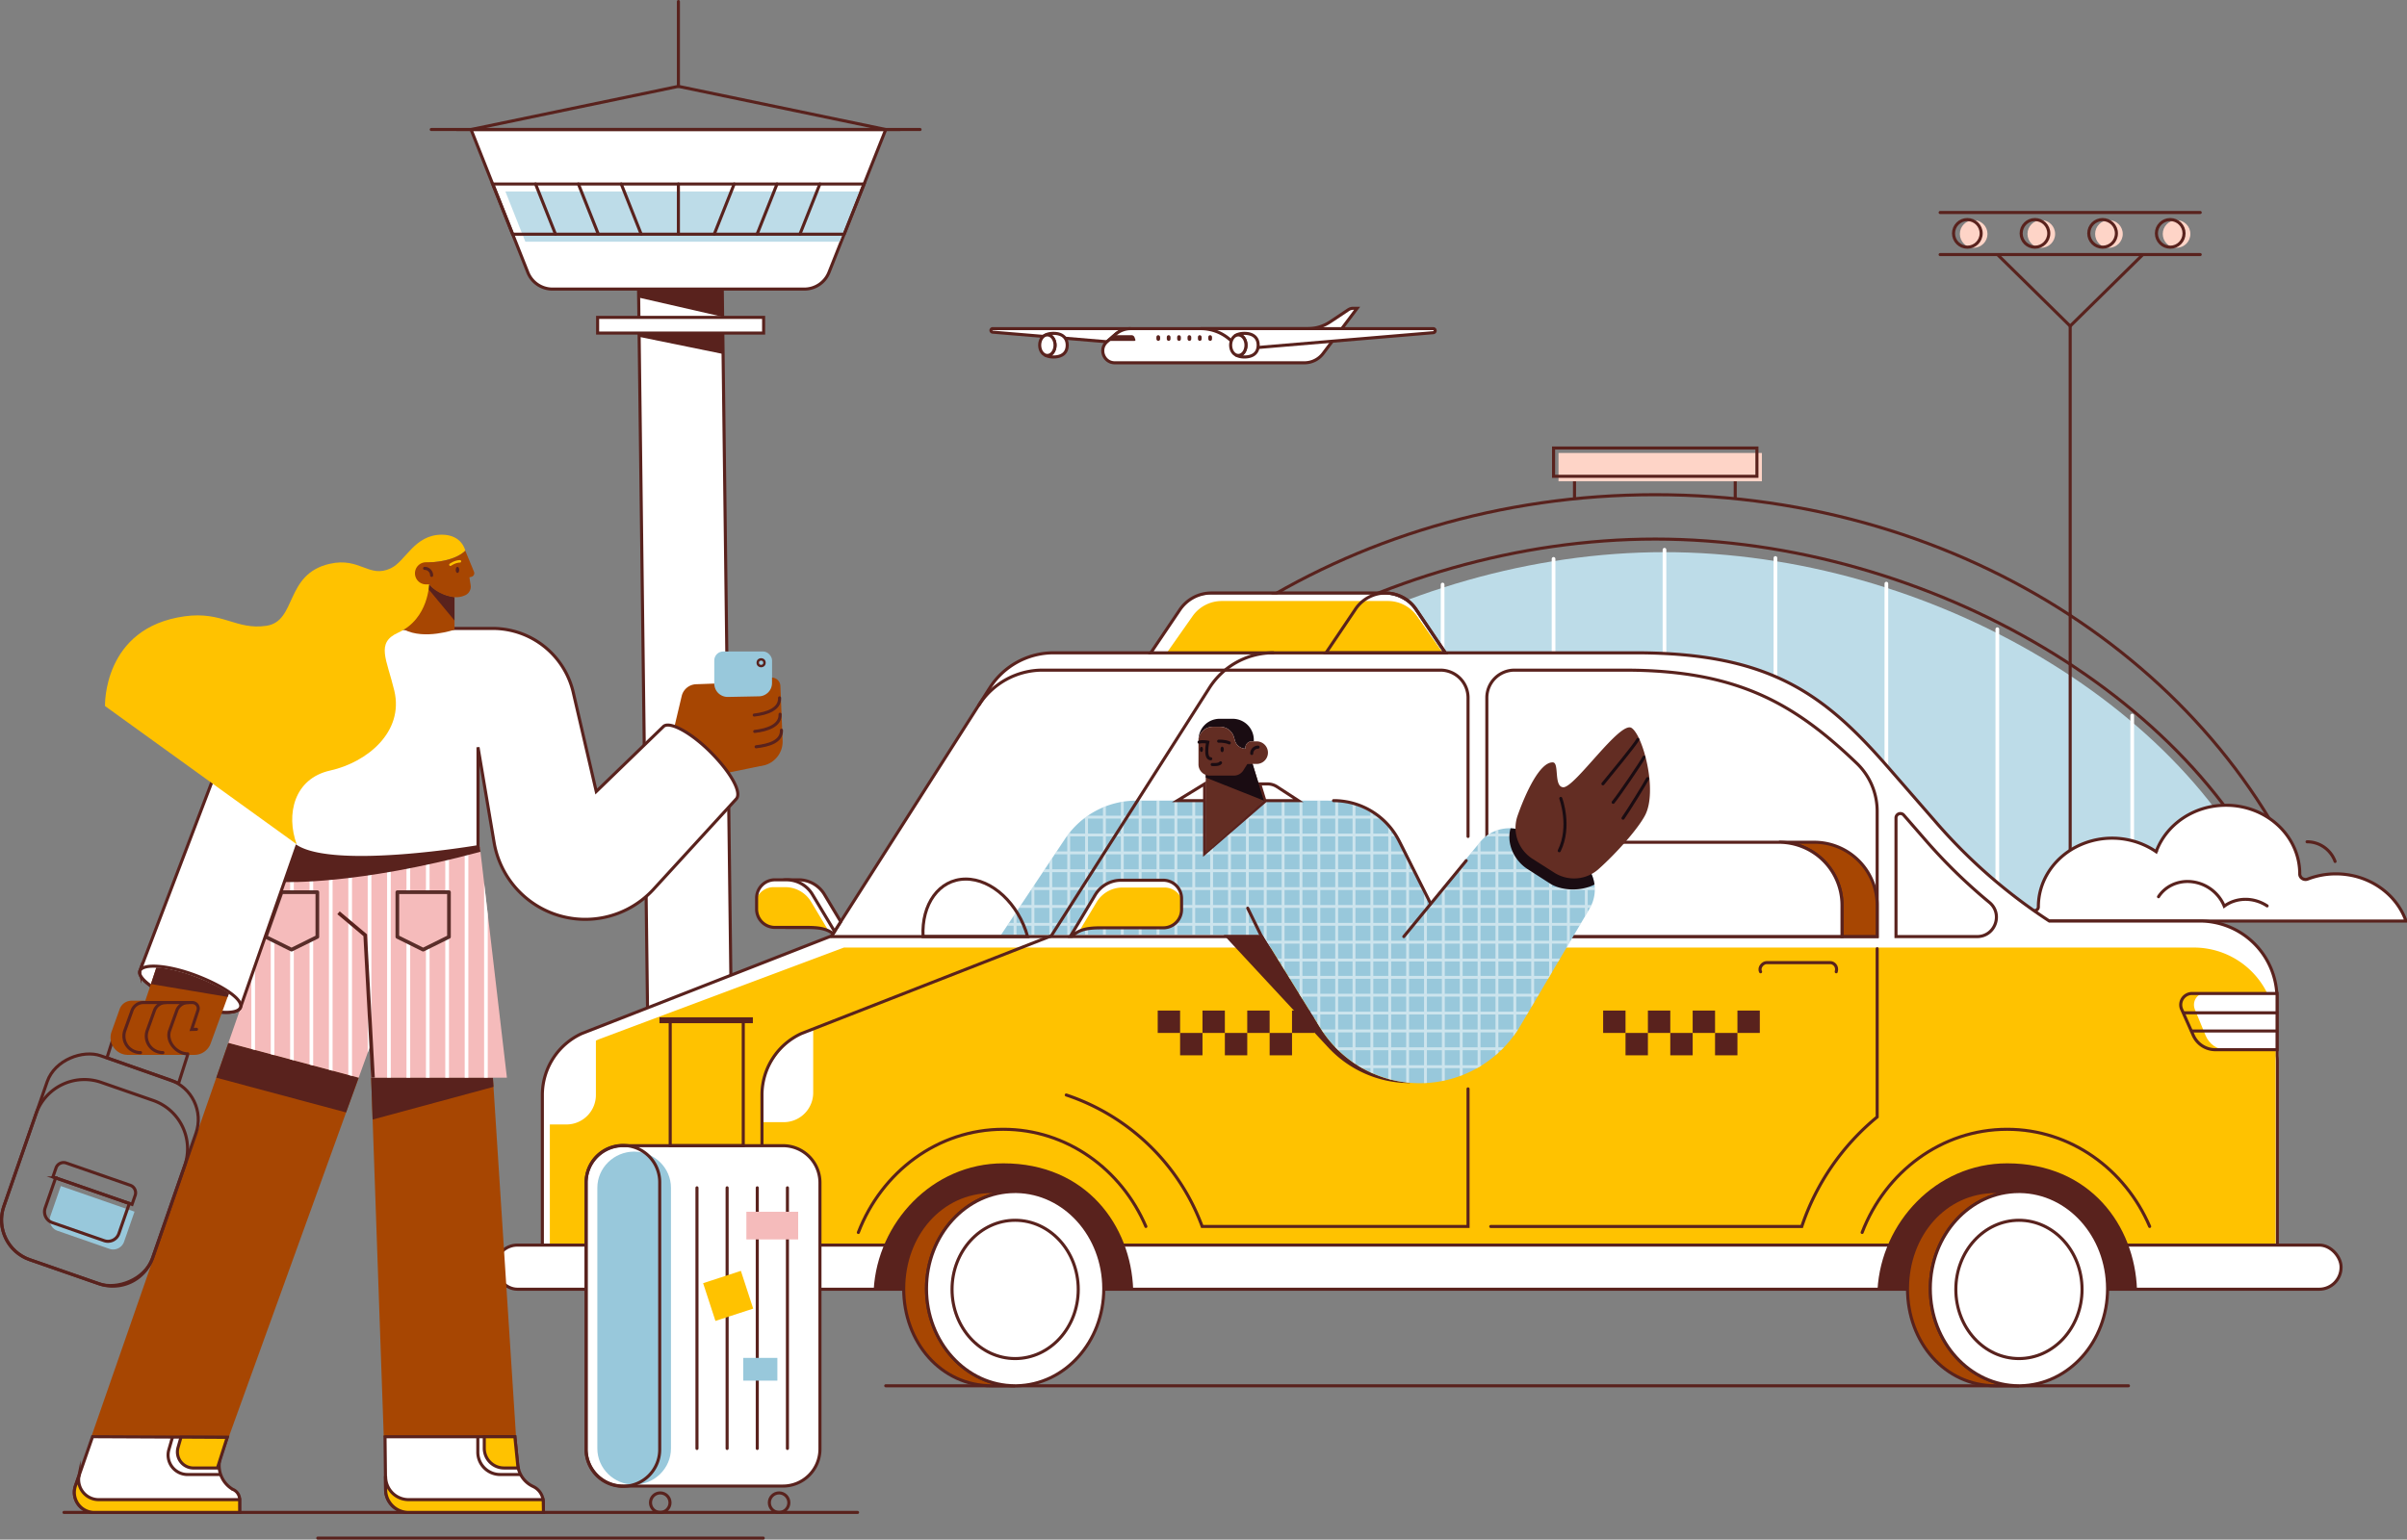 <svg xmlns="http://www.w3.org/2000/svg" width="3918.17" height="2507.04" viewBox="0 0 3918.17 2507.04"><rect x="0" y="0" width="3918.17" height="2507.04" fill="#808080" stroke="none"/><g id="Layer_2" data-name="Layer 2"><g id="Слой_1" data-name="Слой 1"><g id="TOWER"><polygon points="1196.05 2098.56 1059.77 2098.56 1039.45 470.72 1175.73 470.72 1196.05 2098.56" fill="#fff" stroke="#59221d" stroke-miterlimit="10" stroke-width="5"/><polygon points="1175.73 470.72 1175.73 515.73 1039.45 484.49 1039.45 470.72 1175.73 470.72" fill="#59221d"/><path d="M1441.83,210.9l-35.25,88.71-32.47,81.76-24.69,62.16a43.12,43.12,0,0,1-40.06,27.19H899.27a43.11,43.11,0,0,1-40.06-27.19l-24.69-62.16L802,299.61,766.8,210.9Z" fill="#fff" stroke="#59221d" stroke-miterlimit="10" stroke-width="5"/><line x1="701.98" y1="210.89" x2="1497.71" y2="210.89" fill="none" stroke="#59221d" stroke-linecap="round" stroke-miterlimit="10" stroke-width="5"/><polygon points="766.8 210.89 1441.83 210.89 1104.32 140.62 766.8 210.89" fill="none" stroke="#59221d" stroke-linecap="round" stroke-miterlimit="10" stroke-width="5"/><line x1="1104.32" y1="140.62" x2="1104.32" y2="2.5" fill="none" stroke="#59221d" stroke-linecap="round" stroke-miterlimit="10" stroke-width="5"/><polygon points="1175.73 542.1 1175.73 576.12 1039.45 548.29 1039.45 542.1 1175.73 542.1" fill="#59221d"/><rect x="972.82" y="516.8" width="270.22" height="25.54" fill="#fff" stroke="#59221d" stroke-miterlimit="10" stroke-width="5"/><polygon points="1399.08 311.81 1366.6 393.57 855.16 393.57 822.69 311.81 1399.08 311.81" fill="#bddce8"/><polygon points="1406.58 299.61 1374.11 381.37 834.52 381.37 802.04 299.61 1406.58 299.61" fill="none" stroke="#59221d" stroke-linecap="round" stroke-miterlimit="10" stroke-width="5"/><line x1="904.26" y1="381.37" x2="871.79" y2="299.61" fill="none" stroke="#59221d" stroke-linecap="round" stroke-miterlimit="10" stroke-width="5"/><line x1="974.01" y1="381.37" x2="941.53" y2="299.61" fill="none" stroke="#59221d" stroke-linecap="round" stroke-miterlimit="10" stroke-width="5"/><line x1="1043.75" y1="381.37" x2="1011.28" y2="299.61" fill="none" stroke="#59221d" stroke-linecap="round" stroke-miterlimit="10" stroke-width="5"/><line x1="1302.14" y1="381.37" x2="1334.62" y2="299.61" fill="none" stroke="#59221d" stroke-linecap="round" stroke-miterlimit="10" stroke-width="5"/><line x1="1232.4" y1="381.37" x2="1264.87" y2="299.61" fill="none" stroke="#59221d" stroke-linecap="round" stroke-miterlimit="10" stroke-width="5"/><line x1="1162.65" y1="381.37" x2="1195.13" y2="299.61" fill="none" stroke="#59221d" stroke-linecap="round" stroke-miterlimit="10" stroke-width="5"/><line x1="1104.32" y1="381.37" x2="1104.32" y2="299.61" fill="none" stroke="#59221d" stroke-linecap="round" stroke-miterlimit="10" stroke-width="5"/></g><g id="AIRPORT"><path d="M3772.65,1496.6H1616.26c146.09-400.86,573.58-691.07,1078.2-691.07S3626.57,1095.74,3772.65,1496.6Z" fill="none" stroke="#59221d" stroke-linecap="round" stroke-miterlimit="10" stroke-width="5"/><path d="M3707,1499.55H1712c124.91-342.76,566-600.47,997.51-600.47S3582.07,1156.79,3707,1499.55Z" fill="#bddce8"/><path d="M3722.43,1496.6H1666.48c128.72-353.23,583.32-618.82,1028-618.82S3593.71,1143.37,3722.43,1496.6Z" fill="none" stroke="#59221d" stroke-linecap="round" stroke-miterlimit="10" stroke-width="5"/><line x1="2824.65" y1="776.27" x2="2824.65" y2="810.46" fill="none" stroke="#59221d" stroke-linecap="round" stroke-miterlimit="10" stroke-width="5"/><line x1="2563.03" y1="810.46" x2="2563.03" y2="776.27" fill="none" stroke="#59221d" stroke-linecap="round" stroke-miterlimit="10" stroke-width="5"/><rect x="2537" y="737.57" width="331.03" height="46.11" fill="#fed4c7"/><rect x="2528.94" y="729.5" width="331.03" height="46.11" fill="none" stroke="#59221d" stroke-linecap="round" stroke-miterlimit="10" stroke-width="5"/><line x1="2709.48" y1="895.14" x2="2709.48" y2="1491.17" fill="none" stroke="#fff" stroke-linecap="round" stroke-miterlimit="10" stroke-width="6"/><line x1="2890.08" y1="908.55" x2="2890.08" y2="1491.17" fill="none" stroke="#fff" stroke-linecap="round" stroke-miterlimit="10" stroke-width="6"/><line x1="3070.69" y1="950.32" x2="3070.69" y2="1491.17" fill="none" stroke="#fff" stroke-linecap="round" stroke-miterlimit="10" stroke-width="6"/><line x1="3251.3" y1="1024.54" x2="3251.3" y2="1491.17" fill="none" stroke="#fff" stroke-linecap="round" stroke-miterlimit="10" stroke-width="6"/><line x1="3470.85" y1="1165.09" x2="3470.85" y2="1491.17" fill="none" stroke="#fff" stroke-linecap="round" stroke-miterlimit="10" stroke-width="6"/><line x1="2528.92" y1="910.02" x2="2528.92" y2="1490.63" fill="none" stroke="#fff" stroke-linecap="round" stroke-miterlimit="10" stroke-width="6"/><line x1="2348.31" y1="951.8" x2="2348.31" y2="1490.63" fill="none" stroke="#fff" stroke-linecap="round" stroke-miterlimit="10" stroke-width="6"/><line x1="2167.71" y1="1026.02" x2="2167.71" y2="1490.63" fill="none" stroke="#fff" stroke-linecap="round" stroke-miterlimit="10" stroke-width="6"/><line x1="1987.1" y1="1137.06" x2="1987.1" y2="1490.63" fill="none" stroke="#fff" stroke-linecap="round" stroke-miterlimit="10" stroke-width="6"/></g><g id="SPOTLIGHT"><circle cx="3212.8" cy="380.94" r="22.49" fill="#fed4c7"/><circle cx="3322.89" cy="380.94" r="22.49" fill="#fed4c7"/><circle cx="3432.98" cy="380.94" r="22.49" fill="#fed4c7"/><circle cx="3543.07" cy="380.94" r="22.49" fill="#fed4c7"/><line x1="3158.19" y1="346.03" x2="3581.58" y2="346.03" fill="none" stroke="#59221d" stroke-linecap="round" stroke-miterlimit="10" stroke-width="5"/><line x1="3158.19" y1="414.52" x2="3581.58" y2="414.52" fill="none" stroke="#59221d" stroke-linecap="round" stroke-miterlimit="10" stroke-width="5"/><line x1="3369.89" y1="530.96" x2="3369.89" y2="1496.71" fill="none" stroke="#59221d" stroke-linecap="round" stroke-miterlimit="10" stroke-width="5"/><polyline points="3488.03 414.69 3369.89 530.96 3251.74 414.69" fill="none" stroke="#59221d" stroke-linecap="round" stroke-miterlimit="10" stroke-width="5"/><circle cx="3202.48" cy="380" r="22.49" fill="none" stroke="#59221d" stroke-linecap="round" stroke-miterlimit="10" stroke-width="5"/><circle cx="3312.57" cy="380" r="22.49" fill="none" stroke="#59221d" stroke-linecap="round" stroke-miterlimit="10" stroke-width="5"/><circle cx="3422.66" cy="380" r="22.49" fill="none" stroke="#59221d" stroke-linecap="round" stroke-miterlimit="10" stroke-width="5"/><circle cx="3532.75" cy="380" r="22.49" fill="none" stroke="#59221d" stroke-linecap="round" stroke-miterlimit="10" stroke-width="5"/></g><g id="PLANE"><path d="M1840.68,535.11a37.82,37.82,0,0,0-24.77,9.24l-14,12.12-186.16-15.63a2.84,2.84,0,0,1-1.87-.92,2.79,2.79,0,0,1-.76-1.94,2.86,2.86,0,0,1,2.87-2.87Z" fill="#fff" stroke="#59221d" stroke-miterlimit="10" stroke-width="5"/><path d="M2153.79,575.59,2209.15,502h-6.46a14.24,14.24,0,0,0-7.9,2.39l-29.59,19.73a65.06,65.06,0,0,1-36.15,11H1840.68a37.87,37.87,0,0,0-24.77,9.23l-14,12.14c-13.66,11.82-5.3,34.26,12.77,34.26h308.76A38,38,0,0,0,2153.79,575.59Z" fill="#fff" stroke="#59221d" stroke-miterlimit="10" stroke-width="5"/><path d="M2002,552.93a71.89,71.89,0,0,0-47.39-17.82h378.3a3.31,3.31,0,0,1,3.31,3.31h0a3.29,3.29,0,0,1-3,3.29L2019.4,568.19Z" fill="#fff" stroke="#59221d" stroke-miterlimit="10" stroke-width="5"/><path d="M1737.23,562.06c0,12.79-8.63,19.21-22.4,19.21-6,0-10.84-1.29-14.45-3.6a9.82,9.82,0,0,0,4.54,1.14c6.91,0,12.51-7.51,12.51-16.76s-5.6-16.75-12.51-16.75a9.7,9.7,0,0,0-4.54,1.14v-.06c3.59-2.28,8.41-3.56,14.45-3.56C1729.09,542.82,1737.23,549.9,1737.23,562.06Z" fill="#fff" stroke="#59221d" stroke-miterlimit="10" stroke-width="5"/><ellipse cx="1704.92" cy="562.05" rx="12.51" ry="16.75" fill="#fff" stroke="#59221d" stroke-miterlimit="10" stroke-width="5"/><path d="M2048.08,562.06c0,12.79-8.65,19.21-22.42,19.21-6,0-10.83-1.29-14.44-3.6a9.82,9.82,0,0,0,4.53,1.14c6.92,0,12.52-7.51,12.52-16.76s-5.6-16.75-12.52-16.75a9.69,9.69,0,0,0-4.53,1.14v-.06c3.59-2.28,8.41-3.56,14.44-3.56C2039.93,542.82,2048.08,549.9,2048.08,562.06Z" fill="#fff" stroke="#59221d" stroke-miterlimit="10" stroke-width="5"/><ellipse cx="2015.76" cy="562.05" rx="12.51" ry="16.75" fill="#fff" stroke="#59221d" stroke-miterlimit="10" stroke-width="5"/><path d="M1846.83,555.09h-43.48l11-9.3h27.44a5.37,5.37,0,0,1,5.07,3.58l1.33,3.73A1.49,1.49,0,0,1,1846.83,555.09Z" fill="#59221d"/><rect x="1882.44" y="545.79" width="6.04" height="9.29" rx="3" fill="#59221d"/><rect x="1899.33" y="545.79" width="6.04" height="9.29" rx="3" fill="#59221d"/><rect x="1916.22" y="545.79" width="6.04" height="9.29" rx="3" fill="#59221d"/><rect x="1933.11" y="545.79" width="6.04" height="9.29" rx="3" fill="#59221d"/><rect x="1950" y="545.79" width="6.04" height="9.29" rx="3" fill="#59221d"/><rect x="1966.89" y="545.79" width="6.04" height="9.29" rx="3" fill="#59221d"/></g><g id="BUSH"><path d="M3755.51,1370.7a48.64,48.64,0,0,1,45.59,32" fill="none" stroke="#59221d" stroke-linecap="round" stroke-miterlimit="10" stroke-width="5"/><path d="M3915.67,1499.77v-2.47c-16.52-43.33-61-74.36-113.17-74.36a127.51,127.51,0,0,0-45.91,8.46c-6.27,2.42-13.05-2-13-8.31v-.15a104.47,104.47,0,0,0-7.54-39c-17-42.47-61-72.72-112.55-72.72s-95.52,30.25-112.53,72.72c-.39,1-.77,1.94-1.13,2.93-1.45-1-2.93-2-4.42-2.93a127.7,127.7,0,0,0-134.49,0c-31.89,20.1-52.84,54.08-52.84,92.62v.16c0,5.26-6.59,8.21-10.93,4.84-24-18.6-56.13-30-91.47-30-45.79,0-86.22,19.09-110.44,48.23Z" fill="#fff" stroke="#59221d" stroke-linecap="round" stroke-miterlimit="10" stroke-width="5"/><path d="M3690.45,1475.08c-22-14.45-49.27-13.85-68.44-.48-.43.3-.87.61-1.3.93-.33-.83-.69-1.66-1.07-2.49a65.18,65.18,0,0,0-57.42-37.68c-19.25-.35-37.72,8.28-48.52,24.74l0,.07" fill="none" stroke="#59221d" stroke-linecap="round" stroke-miterlimit="10" stroke-width="5"/></g><g id="TAXI_DRIVER" data-name="TAXI DRIVER"><line id="GROUND" x1="1441.83" y1="2256.52" x2="3464.75" y2="2256.52" fill="none" stroke="#59221d" stroke-linecap="round" stroke-miterlimit="10" stroke-width="5"/><g id="BACK_WHEEL" data-name="BACK WHEEL"><path d="M1022.3,2098.37c0,87.34,64.6,158.15,144.28,158.15h-38.17c-82.6,0-143.26-70.81-143.26-158.15s60.66-158.14,143.26-158.14h38.17C1086.9,1940.23,1022.3,2011,1022.3,2098.37Z" fill="#fff" stroke="#59221d" stroke-miterlimit="10" stroke-width="5"/><path d="M1168.72,1940.25l-2.14,0h2.14Z" fill="#fff" stroke="#59221d" stroke-miterlimit="10" stroke-width="5"/><path d="M1168.72,2256.52h-2.14l2.14,0Z" fill="#fff" stroke="#59221d" stroke-miterlimit="10" stroke-width="5"/><path d="M1310.87,2098.37c0,86.56-63.45,156.88-142.15,158.13l-2.14,0c-79.68,0-144.28-70.81-144.28-158.15s64.6-158.14,144.28-158.14l2.14,0C1247.42,1941.5,1310.87,2011.81,1310.87,2098.37Z" fill="#a74602" stroke="#59221d" stroke-miterlimit="10" stroke-width="5"/><ellipse cx="1166.58" cy="2099.61" rx="102.72" ry="112.59" fill="none" stroke="#59221d" stroke-miterlimit="10" stroke-width="5"/></g><g id="CAR"><path d="M3707.06,1729.09v368.53H882.87v-314.7a110,110,0,0,1,64.33-100.06l406.6-158.94L1611.24,1120a123.16,123.16,0,0,1,103.88-57h947.76c219.34,0,307.84,68.32,411.44,187.33l78.7,90.4a876,876,0,0,0,182.87,159h244.92a125.69,125.69,0,0,1,125.69,125.68v93.68A88.47,88.47,0,0,1,3707.06,1729.09Z" fill="#fff" stroke="#59221d" stroke-linecap="round" stroke-miterlimit="10" stroke-width="5"/><path d="M3704.26,1675.9v402.75H895.06V1786.3c0-40.49,41.48-77.24,79.79-94l398.92-149.37H3571.25A133,133,0,0,1,3704.26,1675.9Z" fill="#ffc200"/><rect x="806.61" y="2027.39" width="3004.24" height="71.91" rx="35.67" fill="#fff" stroke="#59221d" stroke-miterlimit="10" stroke-width="5"/><path d="M2350,1064.93H1873.27l45.94-69.54a60.23,60.23,0,0,1,50.21-27.24h284.43l1.57,0a60.28,60.28,0,0,1,48.64,27.22Z" fill="#fff"/><path d="M2350,1064.93H1898l43.56-62a58.09,58.09,0,0,1,47.59-24.28h269.68l1.49,0a58.08,58.08,0,0,1,46.11,24.26Z" fill="#ffc200"/><path d="M2352.82,1063.06H1873.27l47.2-70A62.15,62.15,0,0,1,1972,965.58h282l1.61,0a62.2,62.2,0,0,1,50,27.42Z" fill="none" stroke="#59221d" stroke-linecap="round" stroke-miterlimit="10" stroke-width="5"/><path d="M2352.82,1063.06H2158.51l47.19-70a59.23,59.23,0,0,1,99.93,0Z" fill="none" stroke="#59221d" stroke-linecap="round" stroke-miterlimit="10" stroke-width="5"/></g><g id="PATTERN"><rect x="2609.63" y="1645.53" width="36.43" height="36.43" fill="#59221d"/><rect x="2682.5" y="1645.53" width="36.43" height="36.43" fill="#59221d"/><rect x="2755.37" y="1645.53" width="36.43" height="36.43" fill="#59221d"/><rect x="2828.24" y="1645.53" width="36.43" height="36.43" fill="#59221d"/><rect x="2646.06" y="1681.97" width="36.43" height="36.43" fill="#59221d"/><rect x="2718.93" y="1681.97" width="36.43" height="36.43" fill="#59221d"/><rect x="2791.8" y="1681.97" width="36.43" height="36.43" fill="#59221d"/><rect x="1884.56" y="1645.53" width="36.43" height="36.43" fill="#59221d"/><rect x="1957.43" y="1645.53" width="36.43" height="36.43" fill="#59221d"/><rect x="2030.3" y="1645.53" width="36.43" height="36.43" fill="#59221d"/><rect x="2103.17" y="1645.53" width="36.43" height="36.43" fill="#59221d"/><rect x="1921" y="1681.97" width="36.43" height="36.43" fill="#59221d"/><rect x="1993.87" y="1681.97" width="36.43" height="36.43" fill="#59221d"/><rect x="2066.74" y="1681.97" width="36.43" height="36.43" fill="#59221d"/></g><g id="BACK_WINDOWS" data-name="BACK WINDOWS"><path d="M3055.7,1320.71v204.35H2420.3V1136.21a45,45,0,0,1,45-45h179.75c183.19,0,276.12,54.68,377.18,151.41A108.14,108.14,0,0,1,3055.7,1320.71Z" fill="none" stroke="#59221d" stroke-linecap="round" stroke-miterlimit="10" stroke-width="5"/><path d="M3218.34,1525.06h-132V1331.87a7.15,7.15,0,0,1,12.54-4.7l36.36,41.77a876.69,876.69,0,0,0,103.11,100.42C3261.06,1488.13,3247.83,1525.06,3218.34,1525.06Z" fill="none" stroke="#59221d" stroke-linecap="round" stroke-miterlimit="10" stroke-width="5"/></g><g id="SITTING"><path d="M3055.69,1474v50.91h-57.22V1474a102.53,102.53,0,0,0-102.54-102.53h57.24A102.52,102.52,0,0,1,3055.69,1474Z" fill="#a74602" stroke="#59221d" stroke-miterlimit="10" stroke-width="5"/><path d="M2998.47,1474v50.91h-578V1371.48h475.46A102.53,102.53,0,0,1,2998.47,1474Z" fill="#fff" stroke="#59221d" stroke-miterlimit="10" stroke-width="5"/></g><g id="DRIVER"><path id="SHADOW" d="M2295.05,1763.16v.45a181.31,181.31,0,0,1-132.86-57.94l-170.28-183.43h63.61l93.59,151.35a190.38,190.38,0,0,0,145.94,89.57Z" fill="#59221d"/><g id="SHIRT"><path d="M1849.81,1303.7h311.46a139.41,139.41,0,0,1,126.05,79.87l40.78,86.37,81.19-98.78a61.5,61.5,0,0,1,74.56-16.19l77.77,38.09a61.5,61.5,0,0,1,25.91,86.52l-112.65,190.71A190.37,190.37,0,0,1,2311,1763.82h0a190.32,190.32,0,0,1-161.88-90.23l-93.6-151.35h-426l104.27-156.45A139.39,139.39,0,0,1,1849.81,1303.7Z" fill="#98c8db"/><g opacity="0.5"><path d="M2206.41,1311.21v421.3q-2.37-1.54-4.69-3.19V1309.69C2203.29,1310.17,2204.86,1310.68,2206.41,1311.21Z" fill="#fff"/><path d="M2235.49,1325.11v423.1c-1.57-.68-3.14-1.38-4.69-2.11V1322.28C2232.39,1323.19,2234,1324.14,2235.49,1325.11Z" fill="#fff"/><path d="M2264.58,1349.5v408.57c-1.57-.39-3.13-.8-4.69-1.23V1344.58C2261.49,1346.18,2263.06,1347.82,2264.58,1349.5Z" fill="#fff"/><path d="M2293.67,1397v366c-1.57-.13-3.14-.29-4.69-.48V1387.09l1.89,4Z" fill="#fff"/><path d="M2322.75,1458.62v304.83c-1.55.11-3.12.18-4.69.24v-315l.28.6Z" fill="#fff"/><path d="M2351.84,1441.06v318.32c-1.56.35-3.12.68-4.69,1V1446.77l1.79-2.18Z" fill="#fff"/><path d="M2380.93,1405.67V1750.5c-1.55.61-3.12,1.21-4.69,1.78V1411.37Z" fill="#fff"/><path d="M2410,1370.31V1736c-1.54,1-3.11,1.87-4.69,2.77V1376l4-4.83Z" fill="#fff"/><path d="M2439.1,1351.31v362.94c-1.54,1.41-3.1,2.78-4.69,4.13V1352.94C2436,1352.33,2437.52,1351.79,2439.1,1351.31Z" fill="#fff"/><path d="M2468.19,1349.77V1681H2468q-2.22,3.23-4.53,6.34v-338.3C2465.06,1349.24,2466.63,1349.47,2468.19,1349.77Z" fill="#fff"/><polygon points="2497.27 1361.54 2497.27 1632.37 2492.58 1640.3 2492.58 1359.24 2497.27 1361.54" fill="#fff"/><polygon points="2526.36 1375.79 2526.36 1583.13 2522.84 1589.08 2521.67 1591.06 2521.67 1373.5 2526.36 1375.79" fill="#fff"/><polygon points="2555.45 1390.04 2555.45 1533.88 2553.88 1536.54 2550.76 1541.82 2550.76 1387.74 2555.45 1390.04" fill="#fff"/><path d="M2584.53,1412.41v72.23l-4.69,7.94v-85.94A55.77,55.77,0,0,1,2584.53,1412.41Z" fill="#fff"/><path d="M1800.13,1312.85v209.39h-4.69v-207.5C1797,1314.08,1798.56,1313.46,1800.13,1312.85Z" fill="#fff"/><path d="M1829.22,1305.23v217h-4.69V1306C1826.09,1305.72,1827.65,1305.46,1829.22,1305.23Z" fill="#fff"/><rect x="1853.62" y="1303.7" width="4.69" height="218.54" fill="#fff"/><rect x="1882.7" y="1303.7" width="4.69" height="218.54" fill="#fff"/><rect x="1911.79" y="1303.7" width="4.69" height="218.54" fill="#fff"/><rect x="1940.88" y="1303.7" width="4.69" height="218.54" fill="#fff"/><rect x="1969.96" y="1303.7" width="4.69" height="218.54" fill="#fff"/><rect x="1999.05" y="1303.7" width="4.69" height="218.54" fill="#fff"/><rect x="2028.14" y="1303.7" width="4.69" height="218.54" fill="#fff"/><polygon points="2061.91 1303.7 2061.91 1532.59 2061.45 1531.85 2057.22 1525 2057.22 1303.7 2061.91 1303.7" fill="#fff"/><polygon points="2091 1303.7 2091 1579.63 2086.31 1572.04 2086.31 1303.7 2091 1303.7" fill="#fff"/><polygon points="2120.09 1303.7 2120.09 1626.65 2115.4 1619.07 2115.4 1303.7 2120.09 1303.7" fill="#fff"/><path d="M2149.17,1303.7v370l-.06-.11-4.63-7.47V1303.7Z" fill="#fff"/><path d="M2178.26,1304.74v405.17q-2.27-2.21-4.45-4.48l-.24-.25V1304.24C2175.14,1304.38,2176.7,1304.54,2178.26,1304.74Z" fill="#fff"/><polygon points="1654.7 1484.49 1654.7 1522.24 1650.01 1522.24 1650.01 1491.53 1654.7 1484.49" fill="#fff"/><polygon points="1683.79 1440.86 1683.79 1522.24 1679.1 1522.24 1679.1 1447.89 1681.3 1444.59 1683.79 1440.86" fill="#fff"/><polygon points="1712.88 1397.21 1712.88 1522.24 1708.18 1522.24 1708.18 1404.24 1712.88 1397.21" fill="#fff"/><path d="M1742,1354.78v167.46h-4.69V1360.85c.86-1.19,1.75-2.37,2.65-3.52Q1740.92,1356,1742,1354.78Z" fill="#fff"/><path d="M1771.05,1328.08v194.16h-4.69v-190.8q2.19-1.65,4.46-3.2Z" fill="#fff"/><path d="M2412.44,1734.52q-1.2.76-2.43,1.5c-1.54,1-3.11,1.87-4.69,2.77-.24.15-.48.29-.73.42h-187.2q-4-2.24-7.86-4.69Z" fill="#fff"/><path d="M2448.16,1705.43c-1.52,1.59-3.08,3.16-4.67,4.69h-265c-.08-.06-.15-.14-.23-.21q-2.27-2.21-4.45-4.48Z" fill="#fff"/><path d="M2471.13,1676.34c-1,1.5-1.94,3-2.94,4.46v.23H2154q-1.59-2.31-3.12-4.69Z" fill="#fff"/><polygon points="2488.48 1647.26 2485.7 1651.95 2135.73 1651.95 2132.83 1647.26 2488.48 1647.26" fill="#fff"/><polygon points="2505.66 1618.17 2502.89 1622.86 2117.74 1622.86 2115.4 1619.07 2114.84 1618.17 2505.66 1618.17" fill="#fff"/><polygon points="2522.84 1589.08 2521.67 1591.06 2520.07 1593.78 2099.76 1593.78 2096.86 1589.08 2522.84 1589.08" fill="#fff"/><polygon points="2539.47 1560.93 2536.7 1565.63 2082.35 1565.63 2079.44 1560.93 2539.47 1560.93" fill="#fff"/><polygon points="2556.65 1531.85 2555.45 1533.88 2553.88 1536.54 2064.35 1536.54 2061.91 1532.59 2061.45 1531.85 2556.65 1531.85" fill="#fff"/><polygon points="2573.83 1502.76 2571.06 1507.45 1639.4 1507.45 1642.53 1502.76 2573.83 1502.76" fill="#fff"/><path d="M2590.6,1473.68c-.72,1.58-1.52,3.15-2.39,4.69H1658.78l3.14-4.69Z" fill="#fff"/><polygon points="2318.34 1449.28 1678.17 1449.28 1679.1 1447.89 1681.3 1444.59 2316.13 1444.59 2318.06 1448.68 2318.34 1449.28" fill="#fff"/><polygon points="2596.4 1444.59 2596.4 1449.28 2345.09 1449.28 2347.15 1446.77 2348.94 1444.59 2596.4 1444.59" fill="#fff"/><polygon points="2304.61 1420.19 1697.55 1420.19 1700.68 1415.5 2302.39 1415.5 2304.61 1420.19" fill="#fff"/><polygon points="2580.59 1415.5 2580.59 1420.19 2368.99 1420.19 2372.85 1415.5 2580.59 1415.5" fill="#fff"/><polygon points="2290.87 1391.11 1716.94 1391.11 1720.06 1386.42 2288.98 1386.42 2288.98 1387.09 2290.87 1391.11" fill="#fff"/><polygon points="2557.63 1391.11 2392.9 1391.11 2396.76 1386.42 2548.05 1386.42 2550.76 1387.74 2555.45 1390.04 2557.63 1391.11" fill="#fff"/><path d="M2274.67,1362H1736.42c.28-.39.56-.79.85-1.17.86-1.19,1.75-2.37,2.65-3.52h531.24C2272.36,1358.86,2273.53,1360.43,2274.67,1362Z" fill="#fff"/><path d="M2498.24,1362H2418.6a59.21,59.21,0,0,1,6.8-4.69h63.27l3.91,1.91,4.69,2.3Z" fill="#fff"/><path d="M2246.67,1332.93H1764.39c.64-.49,1.3-1,2-1.49q2.19-1.65,4.46-3.2h469.43C2242.44,1329.73,2244.58,1331.3,2246.67,1332.93Z" fill="#fff"/></g><line x1="2386.72" y1="1401.43" x2="2285.14" y2="1525.06" fill="none" stroke="#59221d" stroke-linecap="round" stroke-miterlimit="10" stroke-width="5"/><path d="M2170.79,1303.7h0a119.59,119.59,0,0,1,106.83,65.85l50.48,100.39" fill="none" stroke="#59221d" stroke-linecap="round" stroke-miterlimit="10" stroke-width="5"/><line x1="2054.58" y1="1526.93" x2="2031.04" y2="1478.84" fill="none" stroke="#59221d" stroke-linecap="round" stroke-miterlimit="10" stroke-width="5"/><path d="M1960.3,1303.7h-43.82l44.42-27.21V1389.7l98.39-85.07-8.65-28.14h12.58a28.58,28.58,0,0,1,15.59,4.62l34.71,22.59H2060" fill="none" stroke="#59221d" stroke-linecap="round" stroke-miterlimit="10" stroke-width="5"/></g><g id="NECK"><polygon points="2057.42 1303.7 1962.77 1388.76 1962.77 1243.13 2038.74 1243.13 2057.42 1303.7" fill="#632d23"/><polygon points="2038.74 1243.12 2057.42 1303.7 1962.78 1266.16 1962.78 1243.12 2038.74 1243.12" fill="#1a0c12"/></g><g id="HEAD"><path id="HAIR" d="M2041,1204.86v2.34h-3.43a10.29,10.29,0,0,0-10.29,10.29v1.64a18.19,18.19,0,0,1-17-13.12l-1.64-5.7a23.36,23.36,0,0,0-22.45-16.87H1974.3a23.37,23.37,0,0,0-23.38,23.37v-2a34.39,34.39,0,0,1,34.39-34.39h21.3A34.39,34.39,0,0,1,2041,1204.86Z" fill="#1a0c12"/><path id="HEAD-2" data-name="HEAD" d="M2064,1225.57a18.37,18.37,0,0,1-18.37,18.36h-15.09l-6.6,10.47a18.29,18.29,0,0,1-15.47,8.54H1969.2a18.29,18.29,0,0,1-18.28-18.29v-37.84a23.37,23.37,0,0,1,23.38-23.37h11.86a23.36,23.36,0,0,1,22.45,16.87l1.64,5.7a18.19,18.19,0,0,0,17,13.12v-1.64a10.29,10.29,0,0,1,10.29-10.29h8.08A18.37,18.37,0,0,1,2064,1225.57Z" fill="#632d23"/><g id="FACE"><path d="M2037.61,1226.87a10.29,10.29,0,0,1,10.28-10.29" fill="none" stroke="#1a0c12" stroke-linecap="round" stroke-miterlimit="10" stroke-width="5"/><path d="M1970.9,1235.53c-10.82,0-4.92-27.09-4.92-27.09s-7.63-1.65-14.12,0" fill="none" stroke="#1a0c12" stroke-linecap="round" stroke-miterlimit="10" stroke-width="5"/><path d="M1983.73,1206.88s10.1-.61,17.35,2.81" fill="none" stroke="#1a0c12" stroke-linecap="round" stroke-miterlimit="10" stroke-width="5"/><ellipse cx="1989.48" cy="1220.28" rx="2.65" ry="4.51" fill="#1a0c12"/><ellipse cx="1955.71" cy="1220.28" rx="2.48" ry="4.22" fill="#1a0c12"/><path d="M1973.25,1244.87s11.45,1,13.59-2.8" fill="none" stroke="#1a0c12" stroke-linecap="round" stroke-miterlimit="10" stroke-width="5"/></g></g><g id="HAND"><path d="M2595.56,1440.29c-23.22,12-54.79,9.69-72.16-1.47l-36.93-23.73c-21.29-13.68-34.76-41.15-27.5-66.35,1.51.06,3,.16,4.53.33s3.13.4,4.69.7a61.66,61.66,0,0,1,15.67,5.2l4.81,2.36,3.91,1.91,4.69,2.3,1,.48,23.43,11.48,4.69,2.29,21.69,10.63,2.71,1.32,4.69,2.3,2.18,1.07,4,2a61.16,61.16,0,0,1,18.22,13.58,55.77,55.77,0,0,1,4.69,5.77A61.79,61.79,0,0,1,2595.56,1440.29Z" fill="#1a0c12"/><path d="M2494.7,1398.44a59.8,59.8,0,0,1-24.35-70.19c13-37,36.4-88,57.61-86.82,10.63.61.89,39.86,16.81,40.47,18.72.72,92.45-108.76,111.13-96.56s42.67,102.17,22.12,142c-11.17,21.66-45.9,61.16-75.93,87.92a59.8,59.8,0,0,1-71.93,5.75Z" fill="#632d23"/><path d="M2682,1267.91c-4.61,8.93-31,51.63-40,64.37" fill="none" stroke="#1a0c12" stroke-linecap="round" stroke-miterlimit="10" stroke-width="5"/><path d="M2676.11,1233c-4.61,8.94-40.06,61-50.14,73.43" fill="none" stroke="#1a0c12" stroke-linecap="round" stroke-miterlimit="10" stroke-width="5"/><path d="M2666.1,1204.14c-4.61,8.94-46.76,59.69-56.83,72.17" fill="none" stroke="#1a0c12" stroke-linecap="round" stroke-miterlimit="10" stroke-width="5"/><path d="M2540.68,1300.09s17,45.65-2.49,85.18" fill="none" stroke="#1a0c12" stroke-linecap="round" stroke-miterlimit="10" stroke-width="5"/></g></g><path id="STEERING_WHEEL" data-name="STEERING WHEEL" d="M1672.79,1525.06H1502.58c-2.78-52.64,26-93.26,69-93.64C1615,1431,1658,1471.79,1672.79,1525.06Z" fill="none" stroke="#59221d" stroke-linecap="round" stroke-miterlimit="10" stroke-width="5"/><g id="WHEELS"><path d="M3056.27,2100h422.36c-3.51-104.27-76.44-205.71-211.4-205.71C3151.16,1894.26,3062.36,1991.38,3056.27,2100Z" fill="#59221d"/><path d="M3499.29,1997.07c-40-93.3-128.85-158.21-232.06-158.21-106.79,0-198.22,69.49-236,168" fill="none" stroke="#59221d" stroke-linecap="round" stroke-miterlimit="10" stroke-width="5"/><path d="M3286.49,2256.52h-38.18c-82.6,0-143.25-70.81-143.25-158.15s60.65-158.14,143.25-158.14h38.18c-79.69,0-144.29,70.79-144.29,158.14S3206.8,2256.52,3286.49,2256.52Z" fill="#a74602" stroke="#59221d" stroke-miterlimit="10" stroke-width="5"/><path d="M3430.76,2098.37c0,86.57-63.45,156.89-142.15,158.13l-2.12,0c-79.69,0-144.29-70.81-144.29-158.15s64.6-158.14,144.29-158.14l2.12,0C3367.31,1941.49,3430.76,2011.8,3430.76,2098.37Z" fill="#fff" stroke="#59221d" stroke-miterlimit="10" stroke-width="5"/><ellipse cx="3286.48" cy="2099.61" rx="102.72" ry="112.59" fill="none" stroke="#59221d" stroke-miterlimit="10" stroke-width="5"/><path d="M1422.26,2100h422.37c-3.52-104.27-76.44-205.71-211.4-205.71C1517.16,1894.26,1428.36,1991.38,1422.26,2100Z" fill="#59221d"/><path d="M1865.29,1997.07c-40-93.3-128.85-158.21-232.06-158.21-106.79,0-198.22,69.49-236,168" fill="none" stroke="#59221d" stroke-linecap="round" stroke-miterlimit="10" stroke-width="5"/><path d="M1652.48,2256.52h-38.17c-82.6,0-143.26-70.81-143.26-158.15s60.66-158.14,143.26-158.14h38.17c-79.68,0-144.28,70.79-144.28,158.14S1572.8,2256.52,1652.48,2256.52Z" fill="#a74602" stroke="#59221d" stroke-miterlimit="10" stroke-width="5"/><path d="M1796.76,2098.37c0,86.56-63.45,156.88-142.15,158.13l-2.13,0c-79.68,0-144.28-70.81-144.28-158.15s64.6-158.14,144.28-158.14l2.13,0C1733.31,1941.5,1796.76,2011.81,1796.76,2098.37Z" fill="#fff" stroke="#59221d" stroke-miterlimit="10" stroke-width="5"/><ellipse cx="1652.48" cy="2099.61" rx="102.72" ry="112.59" fill="none" stroke="#59221d" stroke-miterlimit="10" stroke-width="5"/></g><g id="HEADLIGHTS"><path d="M3706.5,1709.28h-83.09c-14.34,0-27.34-9.16-33.19-23.37l-17.35-42.21c-5-12.2,3.21-26,15.52-26H3706.5Z" fill="#fff"/><path d="M3706.67,1709.28H3606.28a39.47,39.47,0,0,1-36-23.37l-18.83-42.21a18.45,18.45,0,0,1,16.85-26h138.4Z" fill="none" stroke="#59221d" stroke-linecap="round" stroke-miterlimit="10" stroke-width="5"/><line x1="3706.13" y1="1649.18" x2="3555.5" y2="1649.18" fill="none" stroke="#59221d" stroke-linecap="round" stroke-miterlimit="10" stroke-width="5"/><line x1="3706.13" y1="1678.81" x2="3567.76" y2="1678.81" fill="none" stroke="#59221d" stroke-linecap="round" stroke-miterlimit="10" stroke-width="5"/><path d="M1275.74,1827.26h-35.38v-38a119,119,0,0,1,70.12-108.45l13.28-6v104.35A48,48,0,0,1,1275.74,1827.26Z" fill="#fff"/><path d="M922,1831H886.63v-38a118.91,118.91,0,0,1,70.12-108.45l13.27-6V1783A48,48,0,0,1,922,1831Z" fill="#fff"/></g><g id="CONTOURS"><path d="M2426.68,1997.11H2933A391.32,391.32,0,0,1,3055.7,1818.8v-274" fill="none" stroke="#59221d" stroke-linecap="round" stroke-miterlimit="10" stroke-width="5"/><path d="M2389.71,1362V1136.2a45,45,0,0,0-45-45H1697.3a123.19,123.19,0,0,0-103.89,57" fill="none" stroke="#59221d" stroke-linecap="round" stroke-miterlimit="10" stroke-width="5"/><path d="M1735.7,1783a356.11,356.11,0,0,1,221.23,214.07h432.78v-224" fill="none" stroke="#59221d" stroke-linecap="round" stroke-miterlimit="10" stroke-width="5"/><path d="M2865.94,1582.37c-3.69-7.43,4.21-14.87,9.4-14.87h104.34c5.19,0,12.07,5.74,9.4,14.87" fill="none" stroke="#59221d" stroke-linecap="round" stroke-miterlimit="10" stroke-width="5"/><path d="M1240.36,2097.62v-314.7a110,110,0,0,1,64.33-100.05l406.6-158.95L1968.73,1120a123.18,123.18,0,0,1,103.88-57" fill="none" stroke="#59221d" stroke-linecap="round" stroke-miterlimit="10" stroke-width="5"/><line x1="2048.32" y1="1525.06" x2="1353.14" y2="1525.06" fill="none" stroke="#59221d" stroke-linecap="round" stroke-miterlimit="10" stroke-width="5"/></g><g id="MIRRORS"><path d="M1368.57,1500.75l-11.39,17.87c-6.92-7.28-7.76-8.51-25.66-8.51h-50.61a29.74,29.74,0,0,1-29.75-29.74v-18a29.74,29.74,0,0,1,29.75-29.74h19a49.14,49.14,0,0,1,41.43,22.72Z" fill="#fff" stroke="#59221d" stroke-linecap="round" stroke-miterlimit="10" stroke-width="5"/><path d="M1358.5,1516.55l-2.37,3.72a41.9,41.9,0,0,0-7.45-4.55c-9.89-4.71-21.49-5.61-36.69-5.61h-50.62a29.74,29.74,0,0,1-29.75-29.74v-18a29.74,29.74,0,0,1,29.75-29.74h19a49.13,49.13,0,0,1,41.43,22.72Z" fill="#fff"/><path d="M1231.63,1463.16v17.21a29.73,29.73,0,0,0,29.74,29.74H1312c15.21,0,26.81.89,36.69,5.61l-29-48.41a49.13,49.13,0,0,0-41.43-22.73h-19A29.73,29.73,0,0,0,1231.63,1463.16Z" fill="#ffc200"/><path d="M1358.5,1516.55l-2.37,3.72c-11.51-8.75-25-10.16-44.14-10.16h-50.62a29.74,29.74,0,0,1-29.75-29.74v-18a29.74,29.74,0,0,1,29.75-29.74h19a49.13,49.13,0,0,1,41.43,22.72Z" fill="none" stroke="#59221d" stroke-linecap="round" stroke-miterlimit="10" stroke-width="5"/><path d="M1923.37,1463.05v18a29.73,29.73,0,0,1-29.74,29.74H1793.4c-15.21,0-26.81.89-36.69,5.61a43.61,43.61,0,0,0-11.62,8.1h-2.58l41-68.46a49.12,49.12,0,0,1,41.43-22.72h68.65A29.73,29.73,0,0,1,1923.37,1463.05Z" fill="#fff"/><path d="M1923.37,1463.83V1481a29.73,29.73,0,0,1-29.74,29.74H1793.4c-15.21,0-26.81.89-36.69,5.61l29-48.41a49.13,49.13,0,0,1,41.43-22.73h68.65A29.74,29.74,0,0,1,1923.37,1463.83Z" fill="#ffc200"/><path d="M1923.37,1463.05v18a29.73,29.73,0,0,1-29.74,29.74H1793.4c-21.54,0-35.86,1.78-48.31,13.71h-2.58l41-68.46a49.12,49.12,0,0,1,41.43-22.72h68.65A29.73,29.73,0,0,1,1923.37,1463.05Z" fill="none" stroke="#59221d" stroke-linecap="round" stroke-miterlimit="10" stroke-width="5"/></g></g><g id="WOMAN"><g id="GROUND-2" data-name="GROUND"><line x1="104.14" y1="2462.73" x2="1395.97" y2="2462.73" fill="none" stroke="#59221d" stroke-linecap="round" stroke-miterlimit="10" stroke-width="5"/><line x1="517.32" y1="2504.54" x2="1242.41" y2="2504.54" fill="none" stroke="#59221d" stroke-linecap="round" stroke-miterlimit="10" stroke-width="5"/></g><g id="SUITCASE"><path d="M1334.74,1925.83v433.7a60.27,60.27,0,0,1-60.27,60.27H1014a60.28,60.28,0,0,1-59.92-60.27v-433.7a60.29,60.29,0,0,1,59.92-60.29h260.48A60.28,60.28,0,0,1,1334.74,1925.83Z" fill="#fff" stroke="#59221d" stroke-miterlimit="10" stroke-width="5"/><path d="M1092.19,1934.16v424.4c0,32.47-26.79,58.79-59.92,59-33.12-.19-59.91-26.51-59.91-59v-424.4c0-32.47,26.79-58.8,59.91-59C1065.4,1875.36,1092.19,1901.69,1092.19,1934.16Z" fill="#98c8db"/><path d="M1073.9,1925.83v433.7a59.92,59.92,0,1,1-119.83,0v-433.7a59.92,59.92,0,1,1,119.83,0Z" fill="none" stroke="#59221d" stroke-miterlimit="10" stroke-width="5"/><circle cx="1268.23" cy="2446.85" r="15.88" fill="none" stroke="#59221d" stroke-linecap="round" stroke-miterlimit="10" stroke-width="5"/><circle cx="1074.77" cy="2446.85" r="15.88" fill="none" stroke="#59221d" stroke-linecap="round" stroke-miterlimit="10" stroke-width="5"/><rect x="1090.99" y="1661.32" width="118.91" height="204.23" fill="none" stroke="#59221d" stroke-linecap="round" stroke-miterlimit="10" stroke-width="5"/><rect x="1073.49" y="1656.51" width="152.03" height="9.58" fill="#59221d"/><line x1="1134.54" y1="1934.16" x2="1134.54" y2="2358.56" fill="none" stroke="#59221d" stroke-linecap="round" stroke-miterlimit="10" stroke-width="5"/><line x1="1183.63" y1="1934.16" x2="1183.63" y2="2358.56" fill="none" stroke="#59221d" stroke-linecap="round" stroke-miterlimit="10" stroke-width="5"/><line x1="1232.71" y1="1934.16" x2="1232.71" y2="2358.56" fill="none" stroke="#59221d" stroke-linecap="round" stroke-miterlimit="10" stroke-width="5"/><line x1="1281.8" y1="1934.16" x2="1281.8" y2="2358.56" fill="none" stroke="#59221d" stroke-linecap="round" stroke-miterlimit="10" stroke-width="5"/><rect x="1214.97" y="1973.17" width="84.31" height="45.03" fill="#f5bbbb"/><rect x="1152.99" y="2077.81" width="64.65" height="64.65" transform="translate(-595.77 471.43) rotate(-18.06)" fill="#ffc200"/><rect x="1209.9" y="2211.09" width="55.53" height="37.04" fill="#98c8db"/></g><g id="WOMAN-2" data-name="WOMAN"><g id="RIGHT_HAND" data-name="RIGHT HAND"><rect x="1162.71" y="1060.81" width="94.06" height="160.3" rx="14.62" fill="#98c8db"/><path d="M1245.13,1245.92l-59.87,12.24a256.9,256.9,0,0,0-26.75-31.7c-21.49-21.92-44.53-38-60.55-43.62l11.72-49.45a25,25,0,0,1,23.39-19.22l29.66-1.08v0a21.78,21.78,0,0,0,22.22,21.76l50.51-1a21.76,21.76,0,0,0,21.32-21.74v-8.81a14.32,14.32,0,0,1,13.56,13.73l3.62,88.81A40,40,0,0,1,1245.13,1245.92Z" fill="#a74602"/><path d="M1269,1136.35c.75,18.41-20.49,25.62-41.26,28" fill="none" stroke="#59221d" stroke-linecap="round" stroke-miterlimit="10" stroke-width="5"/><path d="M1269.83,1163c.75,18.42-20.49,25.62-41.26,28" fill="none" stroke="#59221d" stroke-linecap="round" stroke-miterlimit="10" stroke-width="5"/><path d="M1272.07,1189c.75,18.41-20.5,24.63-41.27,27" fill="none" stroke="#59221d" stroke-linecap="round" stroke-miterlimit="10" stroke-width="5"/><circle cx="1238.97" cy="1079.15" r="5.46" fill="none" stroke="#59221d" stroke-linecap="round" stroke-miterlimit="10" stroke-width="4"/></g><g id="LEGS"><g id="LEGS-2" data-name="LEGS"><g id="LEFT"><polygon points="371.82 1698.1 583.84 1754.82 372.31 2340.11 148.44 2340.11 371.82 1698.1" fill="#a74602"/><polygon points="371.82 1698.1 583.84 1754.82 563.38 1811.43 352.08 1754.82 371.82 1698.1" fill="#59221d"/></g><g id="RIGHT"><polygon points="840.07 2340.11 624.7 2340.11 604.17 1754.82 802.35 1754.82 840.07 2340.11" fill="#a74602"/><polygon points="803.32 1769.76 606.57 1823.01 606.56 1823.01 604.17 1754.82 802.36 1754.82 803.32 1769.76" fill="#59221d"/></g></g><g id="SHOES"><g id="LEFT-2" data-name="LEFT"><path d="M378.67,2425.05h0a17.92,17.92,0,0,1,11.44,16.69l0,21H153.62a32.6,32.6,0,0,1-30.78-43.31l27.81-80,219.19,1-10.55,30.82a45.13,45.13,0,0,0,19.38,53.78Z" fill="#fff" stroke="#59221d" stroke-miterlimit="10" stroke-width="5"/><path d="M390.13,2462.73H153.62a32.6,32.6,0,0,1-30.78-43.31l5.78-16.63a32.62,32.62,0,0,0,31.95,39.12H390.1Z" fill="#ffc200" stroke="#59221d" stroke-miterlimit="10" stroke-width="5"/><path d="M294.68,2340.11,289.83,2357a26.14,26.14,0,0,0,25.11,33.39h39l15.93-49.89Z" fill="#ffc200" stroke="#59221d" stroke-miterlimit="10" stroke-width="5"/><path d="M280.77,2340.11l-5.88,20.41A31.67,31.67,0,0,0,305.32,2401h54.15" fill="none" stroke="#59221d" stroke-miterlimit="10" stroke-width="5"/></g><g id="RIGHT-2" data-name="RIGHT"><path d="M884.66,2462.73H665.16a37.44,37.44,0,0,1-37.43-36.14l-1-87.05.28-.07H838.12l4.62,45.75a43.77,43.77,0,0,0,25.12,35.28h0a28.42,28.42,0,0,1,16.46,25.21Z" fill="#fff" stroke="#59221d" stroke-miterlimit="10" stroke-width="5"/><path d="M884.66,2462.73H665.16a37.44,37.44,0,0,1-37.43-36.14l-.24-20.48h.26a37.45,37.45,0,0,0,37.41,35.8H884a28,28,0,0,1,.34,3.8Z" fill="#ffc200" stroke="#59221d" stroke-miterlimit="10" stroke-width="5"/><path d="M843.58,2390.36H820.44a32.12,32.12,0,0,1-32.12-32.12v-18.77h49.8l4.62,45.75A43.37,43.37,0,0,0,843.58,2390.36Z" fill="#ffc200" stroke="#59221d" stroke-miterlimit="10" stroke-width="5"/><path d="M847.54,2401H814.2a36.4,36.4,0,0,1-36.4-36.4v-25.09" fill="none" stroke="#59221d" stroke-miterlimit="10" stroke-width="5"/></g></g><g id="SHORTS"><path d="M825.17,1754.82h-221l-1.79-51.3-18.54,51.3-212-56.72L483,1378.7c64.17,39.49,295.16,0,295.16,0h3Z" fill="#f5bbbb"/><polygon points="793.98 1488.74 793.98 1754.78 788.03 1754.78 788.03 1437.95 793.98 1488.74" fill="#fff"/><path d="M762.41,1381.19v373.59h-5.95V1382.07Z" fill="#fff"/><path d="M730.84,1385.61v369.17h-6V1386.37Z" fill="#fff"/><path d="M699.26,1389.38v365.4h-5.94V1390Z" fill="#fff"/><path d="M667.69,1392.45v362.33h-6V1393Q664.74,1392.73,667.69,1392.45Z" fill="#fff"/><path d="M636.12,1394.74v360h-6v-359.7C632.14,1395,634.13,1394.86,636.12,1394.74Z" fill="#fff"/><path d="M604.54,1396.05v301.49L598.59,1714V1396.17Z" fill="#fff"/><path d="M573,1396.07v355.85l-6-1.61V1395.88C569,1396,571,1396,573,1396.07Z" fill="#fff"/><path d="M541.39,1394.19v349.27l-5.95-1.59V1393.54Q538.37,1393.9,541.39,1394.19Z" fill="#fff"/><path d="M509.81,1389.07V1735l-5.94-1.58V1387.49C505.79,1388,507.78,1388.57,509.81,1389.07Z" fill="#fff"/><polygon points="478.25 1392.22 478.25 1726.57 472.3 1724.97 472.3 1409.33 478.25 1392.22" fill="#fff"/><polygon points="446.67 1482.98 446.67 1718.12 440.72 1716.52 440.72 1500.09 446.67 1482.98" fill="#fff"/><polygon points="415.1 1573.72 415.1 1709.67 409.15 1708.08 409.15 1590.83 415.1 1573.72" fill="#fff"/><path d="M782.07,1387c-202.49,54.43-318.6,49.15-318.6,49.15L483,1378.7c64.17,39.49,295.16,0,295.16,0h3Z" fill="#59221d"/><polyline points="607.15 1754.82 594.52 1522.85 551.05 1486.32" fill="none" stroke="#59221d" stroke-miterlimit="10" stroke-width="6"/><polygon points="730.84 1525.53 688.82 1546.36 646.81 1525.53 646.81 1452.75 730.84 1452.75 730.84 1525.53" fill="#f5bbbb" stroke="#592d29" stroke-linejoin="round" stroke-width="6"/><polygon points="516.6 1525.53 474.58 1546.36 432.57 1525.53 458.36 1452.75 516.6 1452.75 516.6 1525.53" fill="#f5bbbb" stroke="#592d29" stroke-linejoin="round" stroke-width="6"/></g></g><g id="BLOUSE"><path d="M1198.72,1300.73c-.15.18-.31.35-.48.52l-134.51,146.88a150.55,150.55,0,0,1-259.47-76.6l-26.15-154.74v161.92s-231,39.49-295.16,0l-91.47,261.62a.19.19,0,0,1,0,.07v0c-4.82,12.53-44.9,10.51-89.73-6.5s-78.59-40.3-74-52.88a.19.19,0,0,1,0-.07.45.45,0,0,0,0-.11L407.12,1110A134.66,134.66,0,0,1,533,1023.29H802a134.66,134.66,0,0,1,131.55,105.89l37.07,159.64,109.27-105.75c9.79-9.62,46,10.11,78.61,43.39C1190.61,1259.17,1207.46,1290.54,1198.72,1300.73Z" fill="#fff" stroke="#59221d" stroke-miterlimit="10" stroke-width="5"/><path d="M391.48,1640.33a.19.19,0,0,1,0,.07v0c-4.82,12.53-44.9,10.51-89.73-6.5s-78.59-40.3-74-52.88a.19.19,0,0,1,0-.07.45.45,0,0,0,0-.11c5-12.43,46.41-9.38,91.16,7.59S396.1,1627.76,391.48,1640.33Z" fill="#fff" stroke="#59221d" stroke-miterlimit="10" stroke-width="5"/></g><g id="BACKPACK"><rect x="-13.15" y="1776.63" width="351.56" height="256.33" rx="68.42" stroke-width="5" fill="none" stroke="#59221d" stroke-linecap="round" stroke-miterlimit="10" transform="translate(-1689.94 1432.91) rotate(-70.83)"/><path d="M300.66,1898.06,248.43,2048.3a68.41,68.41,0,0,1-87.09,42.15L48.47,2051.21a68.43,68.43,0,0,1-42.16-87.09l52.23-150.24a83.44,83.44,0,0,1,106.19-51.41l84.54,29.4A83.41,83.41,0,0,1,300.66,1898.06Z" fill="none" stroke="#59221d" stroke-linecap="round" stroke-miterlimit="10" stroke-width="5"/><path d="M100,1911.08H210.37a13,13,0,0,1,13,13v15.49a0,0,0,0,1,0,0H87a0,0,0,0,1,0,0v-15.49A13,13,0,0,1,100,1911.08Z" transform="translate(640.85 55.8) rotate(19.17)" fill="none" stroke="#59221d" stroke-linecap="round" stroke-miterlimit="10" stroke-width="5"/><path d="M83.9,1950.16h127a0,0,0,0,1,0,0V2002a18.76,18.76,0,0,1-18.76,18.76H102.66A18.76,18.76,0,0,1,83.9,2002v-51.86A0,0,0,0,1,83.9,1950.16Z" transform="translate(660.16 61.7) rotate(19.17)" fill="#98c8db"/><path d="M75.43,1936.85h127a0,0,0,0,1,0,0v51.86a18.76,18.76,0,0,1-18.76,18.76H94.19a18.76,18.76,0,0,1-18.76-18.76v-51.86a0,0,0,0,1,0,0Z" transform="translate(655.32 63.75) rotate(19.17)" fill="none" stroke="#59221d" stroke-linecap="round" stroke-miterlimit="10" stroke-width="5"/><polygon points="319.85 1672.46 290.78 1763.79 174.12 1722.38 191.78 1666.88 319.85 1672.46" fill="none" stroke="#59221d" stroke-linecap="round" stroke-miterlimit="10" stroke-width="5"/></g><g id="LEFT_HAND" data-name="LEFT HAND"><path d="M372.45,1618.13l-2.33,6.38-8.67,23.73L343,1698.87a28.23,28.23,0,0,1-26.62,18.84H208.19a28.24,28.24,0,0,1-26.57-37.77l13.13-36.77a20.68,20.68,0,0,1,19.47-13.7h22.3l8.3-24.63,1.14-3.39,8.43-25c16.87,1,40.25,6.11,63.58,15C339.64,1599.65,359.35,1609.12,372.45,1618.13Z" fill="#a74602"/><path d="M228.72,1714a27,27,0,0,1-25.42-36.11l11.61-32.33a19.77,19.77,0,0,1,18.62-13.09H313.1a9.62,9.62,0,0,1,9.07,12.83l-10.22,31,7.91-.27" fill="none" stroke="#59221d" stroke-linecap="round" stroke-miterlimit="10" stroke-width="5"/><path d="M265.16,1714a27,27,0,0,1-25.41-36.11l11.6-32.33A19.78,19.78,0,0,1,270,1632.45" fill="none" stroke="#59221d" stroke-linecap="round" stroke-miterlimit="10" stroke-width="5"/><path d="M305.64,1716c-18.69,0-35.75-20.54-29.45-38.13l11.61-32.33a19.77,19.77,0,0,1,18.62-13.09" fill="none" stroke="#59221d" stroke-linecap="round" stroke-miterlimit="10" stroke-width="5"/><path d="M245.67,1602.31l8.76-26.89c16.93.92,39.77,6,63.54,15,22.15,8.4,41.67,18,54.76,27.14l-2.14,5.72Z" fill="#59221d"/></g><g id="HEAD-3" data-name="HEAD"><g id="NECK-2" data-name="NECK"><path d="M739.84,972.39v52.88s-48.54,17.11-81.89,0L695.59,957l3-5.43h0C699,952.07,713,968.48,739.84,972.39Z" fill="#a74602"/><path d="M698.59,951.55s14,16.87,41.25,20.84v38l-44.31-53.47Z" fill="#59221d"/></g><path id="HAIR-2" data-name="HAIR" d="M482.94,1374.74l-312-225.08S166.82,1022,300.6,1003.54c61.87-8.56,83.55,22.72,132.91,15.48,50.15-7.35,29.47-84.32,103.34-101,49.41-11.18,63.71,24.3,99.43,7.24,24.35-11.62,38.17-54.61,82.93-54.61,33.24,0,38.16,26,38.16,26S743.12,914,698.59,915.69v33.88s0,57.84-50.55,80.66c-36.84,16.62-18.38,43.2-6.17,94.42,16.08,67.46-44.86,116.82-104.32,130C478.58,1267.75,465.2,1326,482.94,1374.74Z" fill="#ffc200"/><g id="HEAD-4" data-name="HEAD"><path id="HEAD-5" data-name="HEAD" d="M704,915.41c39.66-2.76,53-18.29,53.4-18.79h0L771.58,931a6.08,6.08,0,0,1-3.91,8.15l-3.53,1,2,12.74a15.36,15.36,0,0,1-9,16.42A35.27,35.27,0,0,1,738,972.18c-27.24-4-39.39-20.63-39.39-20.63H693.5a18,18,0,0,1,0-36Z" fill="#a74602"/><path d="M691.19,925.49A11.41,11.41,0,0,1,702.6,936.9" fill="none" stroke="#59221d" stroke-linecap="round" stroke-miterlimit="10" stroke-width="5"/><path d="M733.19,919.59s7.32-5.43,15.54-5.57" fill="none" stroke="#ffc200" stroke-linecap="round" stroke-miterlimit="10" stroke-width="4"/><ellipse cx="744.68" cy="928.02" rx="2.8" ry="4.96" fill="#59221d"/></g></g></g></g></g></g></svg>